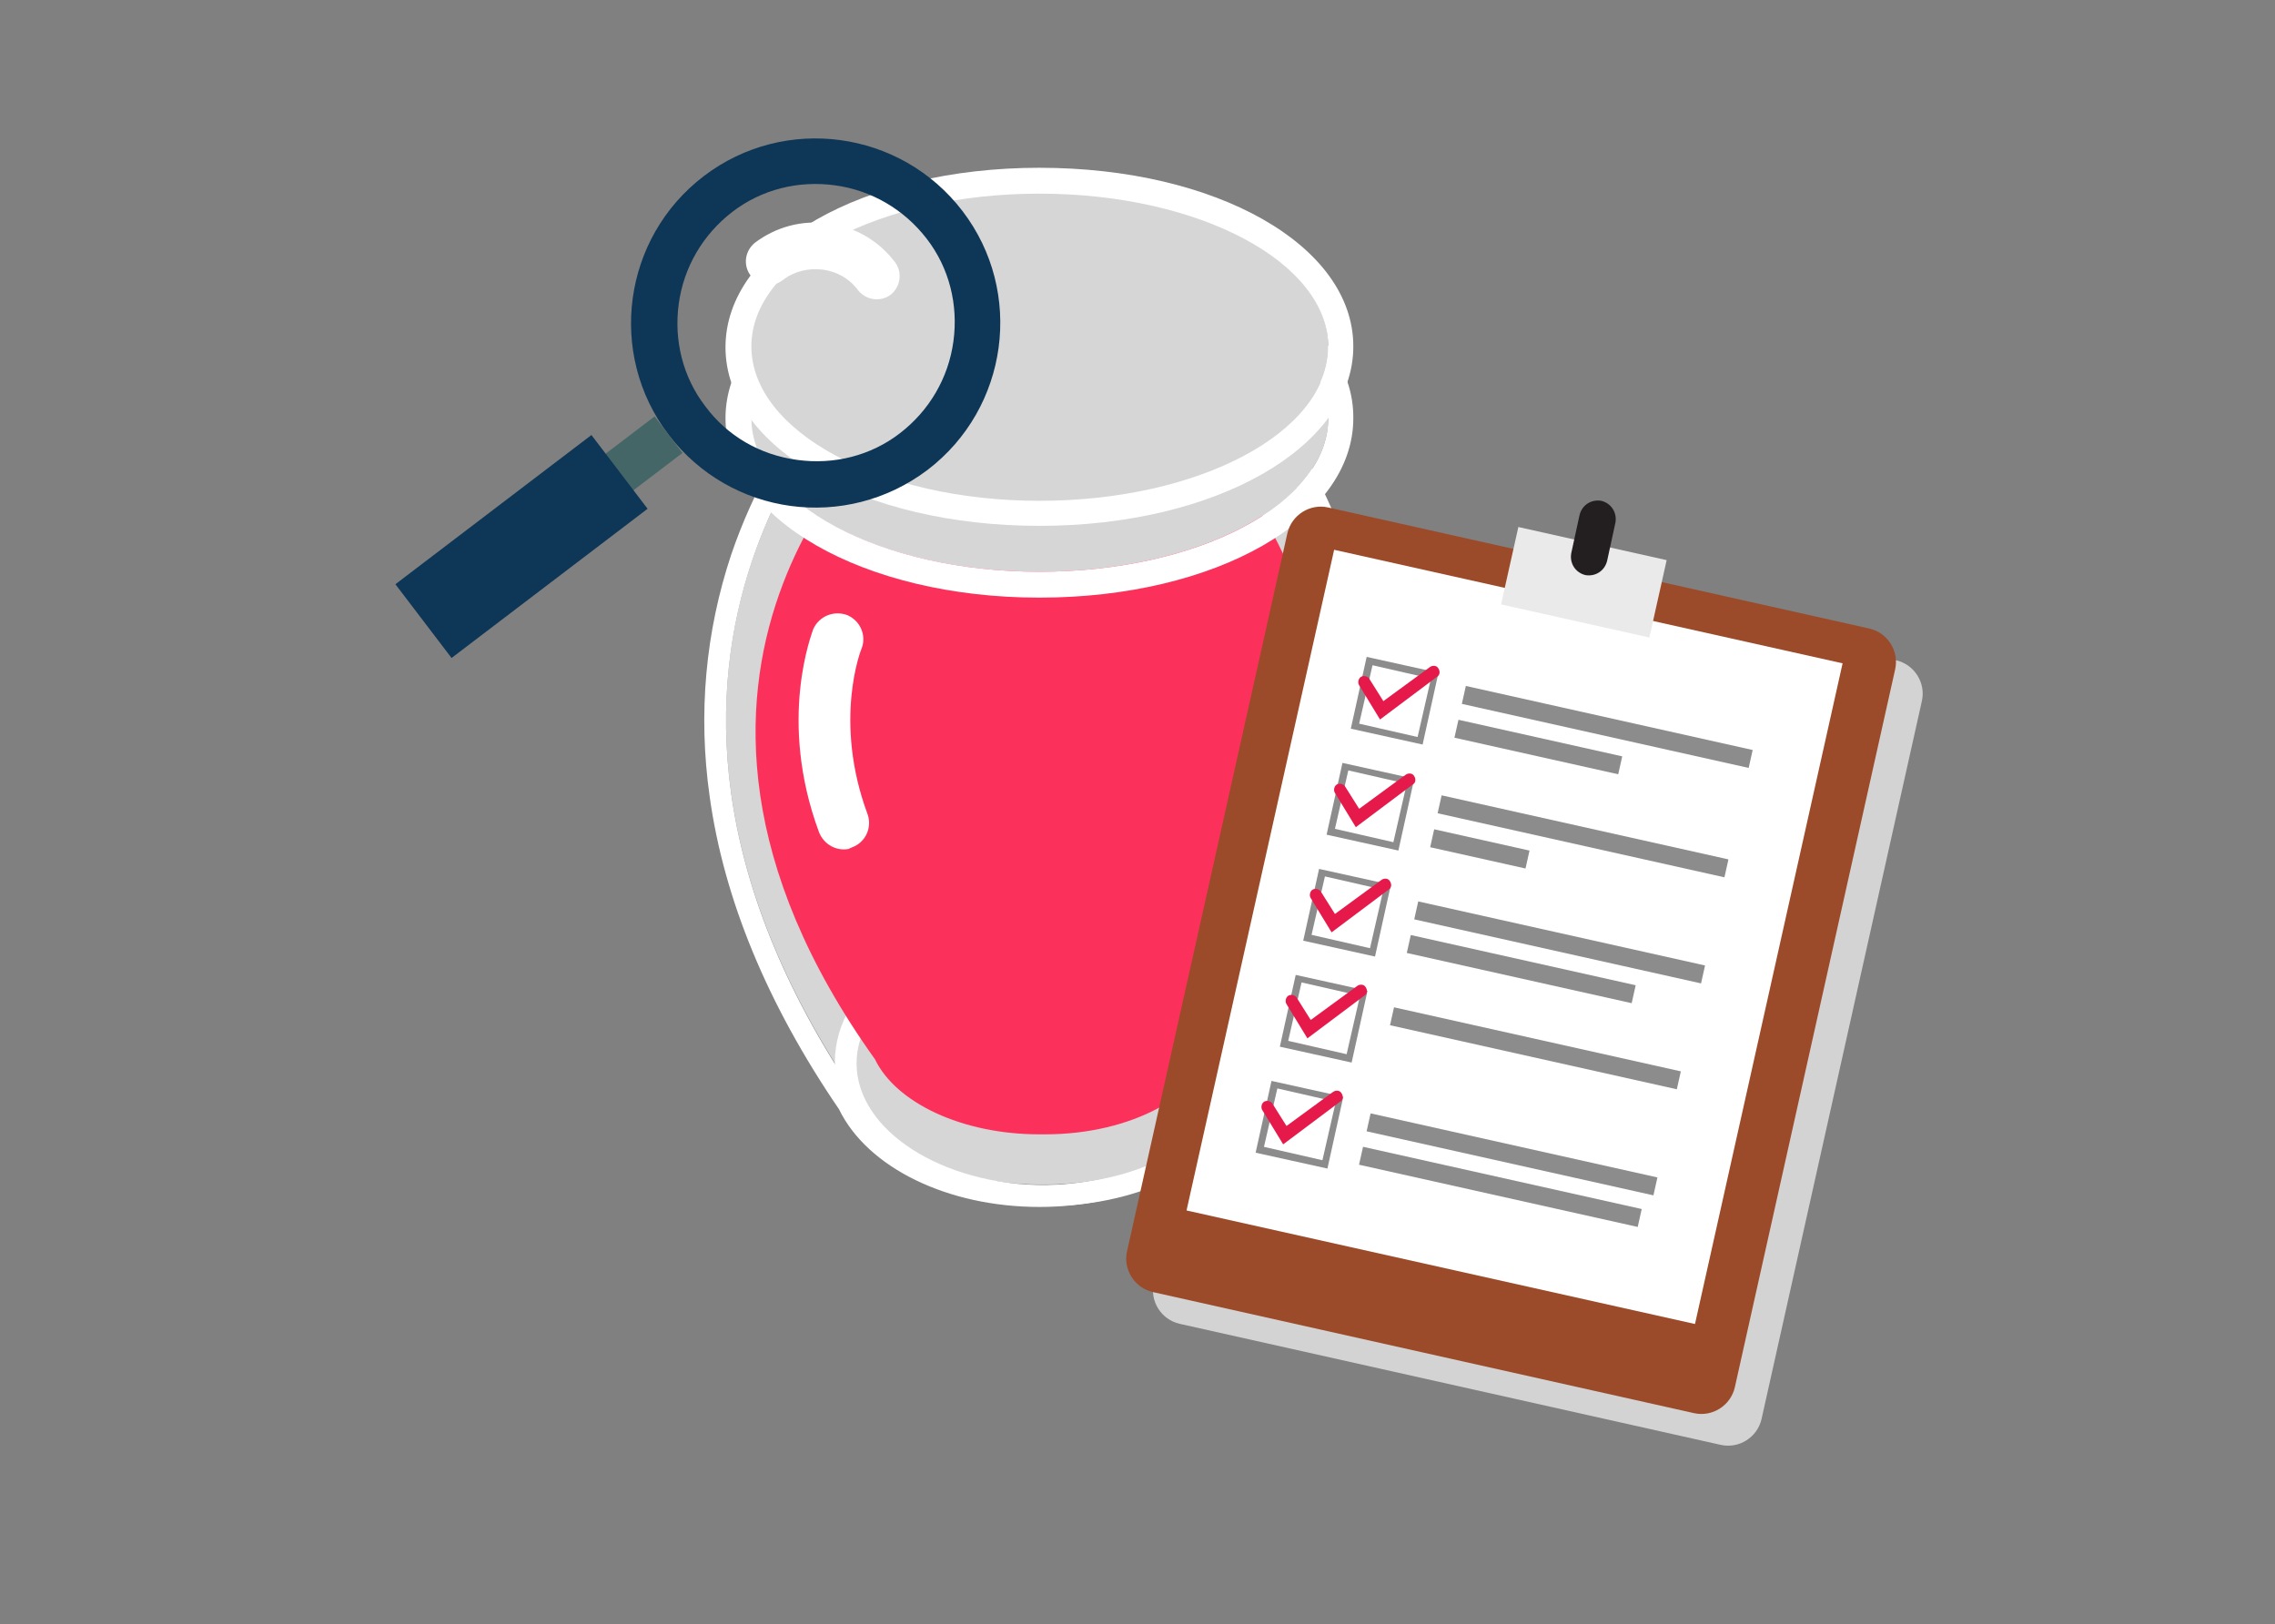 <?xml version="1.0" encoding="utf-8"?>
<!-- Generator: Adobe Illustrator 19.0.0, SVG Export Plug-In . SVG Version: 6.00 Build 0)  -->
<svg version="1.1" id="Layer_1" xmlns="http://www.w3.org/2000/svg" xmlns:xlink="http://www.w3.org/1999/xlink" x="0px" y="0px"
	 viewBox="0 0 272.5 194.6" style="enable-background:new 0 0 272.5 194.6;" xml:space="preserve">
<rect x="0" y="0" width="272.5" height="194.6" fill="#808080" stroke="none"/>
<style type="text/css">
	.st0{fill:#D6D6D6;}
	.st1{fill:#FFFFFF;}
	.st2{fill:#FC315B;}
	.st3{fill:#62BA47;}
	.st4{fill:#0E3656;}
	.st5{fill:#446666;}
	.st6{fill:#D3D3D3;}
	.st7{fill:#9B4B29;}
	.st8{fill:#EAEAEA;}
	.st9{fill:#231F20;}
	.st10{fill:#8C8C8C;}
	.st11{fill:#E51A4B;}
</style>
<path id="XMLID_108_" class="st0" d="M144.1,43.2h-19.6H105c0,0-39,34.5-2.3,88.3c2.8,6,11.5,10.4,21.8,10.4c10,0,18.5-4.2,21.6-10
	C183.3,77.9,144.1,43.2,144.1,43.2z"/>
<path id="XMLID_105_" class="st1" d="M144.1,43.2c0,0,39.2,34.7,2,88.8c-3,5.8-11.5,10-21.6,10c-10.3,0-19-4.4-21.8-10.4
	C66,77.7,105,43.2,105,43.2h19.6H144.1 M145.1,40.6h-1h-19.6H105h-1l-0.7,0.7c-0.4,0.4-10.3,9.3-15.7,25.1c-3.1,9.3-4,19.1-2.6,29
	c1.7,12.3,6.9,24.9,15.5,37.5c3.4,7,13,11.7,24,11.7c10.7,0,20.2-4.5,23.8-11.3c8.7-12.6,14-25.3,15.8-37.7
	c1.4-10,0.6-19.8-2.5-29.2c-5.3-15.9-15.3-24.8-15.7-25.2L145.1,40.6L145.1,40.6z"/>
<ellipse id="XMLID_104_" class="st0" cx="125.3" cy="127.3" rx="22.7" ry="14.6"/>
<path id="XMLID_101_" class="st1" d="M125.3,112.7c12.5,0,22.7,6.6,22.7,14.6S137.8,142,125.3,142s-22.7-6.6-22.7-14.6
	S112.7,112.7,125.3,112.7 M125.3,110.1c-6.6,0-12.8,1.7-17.5,4.7c-5.1,3.3-7.8,7.7-7.8,12.5c0,4.8,2.8,9.3,7.8,12.5
	c4.7,3,10.9,4.7,17.5,4.7c6.6,0,12.8-1.7,17.5-4.7c5.1-3.3,7.8-7.7,7.8-12.5c0-4.8-2.8-9.3-7.8-12.5
	C138,111.8,131.8,110.1,125.3,110.1L125.3,110.1z"/>
<g id="XMLID_98_">
	<path id="XMLID_46_" class="st2" d="M142.2,50.5h-17.7h-17.7c0,0-35.3,29.8-2,76.4c2.5,5.2,10.4,9,19.7,9c0.1,0,0.2,0,0.3,0
		c0.1,0,0.3,0,0.4,0c10.3,0,18.9-4.7,20.3-10.8C176.6,79.6,142.2,50.5,142.2,50.5z"/>
</g>
<ellipse id="XMLID_97_" class="st0" cx="124.5" cy="50.1" rx="34.6" ry="18.4"/>
<path id="XMLID_94_" class="st1" d="M124.5,31.7c19.1,0,34.6,8.2,34.6,18.4c0,10.2-15.5,18.4-34.6,18.4S90,60.2,90,50.1
	C90,39.9,105.5,31.7,124.5,31.7 M124.5,28.6c-21.1,0-37.6,9.4-37.6,21.5c0,12,16.5,21.5,37.6,21.5s37.6-9.4,37.6-21.5
	C162.2,38,145.7,28.6,124.5,28.6L124.5,28.6z"/>
<ellipse id="XMLID_93_" class="st0" cx="124.5" cy="41.5" rx="34.6" ry="18.4"/>
<path id="XMLID_90_" class="st1" d="M124.5,23.2c19.1,0,34.6,8.2,34.6,18.4s-15.5,18.4-34.6,18.4S90,51.7,90,41.5
	S105.5,23.2,124.5,23.2 M124.5,20.1c-21.1,0-37.6,9.4-37.6,21.5S103.4,63,124.5,63s37.6-9.4,37.6-21.5S145.7,20.1,124.5,20.1
	L124.5,20.1z"/>
<g id="XMLID_87_">
	<path id="XMLID_89_" class="st3" d="M100.3,76.5c0,0-3.9,9.5,0.7,22.1"/>
	<path id="XMLID_88_" class="st1" d="M101.7,101.7c-1.5,0.3-3-0.5-3.6-2c-5-13.5-0.8-23.9-0.7-24.3c0.7-1.6,2.5-2.3,4.1-1.7
		c1.6,0.7,2.3,2.5,1.7,4c-0.1,0.2-3.4,8.7,0.7,19.8c0.6,1.6-0.2,3.4-1.8,4C101.9,101.6,101.8,101.6,101.7,101.7z"/>
</g>
<g id="XMLID_67_">
	<path id="XMLID_84_" class="st4" d="M111.1,56.3c9.7-7.4,11.6-21.3,4.2-31c-7.4-9.7-21.3-11.6-31-4.2c-9.7,7.4-11.6,21.3-4.2,31
		C87.5,61.8,101.3,63.7,111.1,56.3z M84.5,48.7c-2.7-3.5-3.8-7.9-3.2-12.3c0.6-4.4,2.9-8.3,6.4-11c3.5-2.7,7.9-3.8,12.3-3.2
		c4.4,0.6,8.3,2.9,11,6.4c2.7,3.5,3.8,7.9,3.2,12.3s-2.9,8.3-6.4,11c-3.5,2.7-7.9,3.8-12.3,3.2C91,54.5,87.1,52.2,84.5,48.7z"/>
	<g id="XMLID_79_">
		<g id="XMLID_80_">
			<g id="XMLID_81_">
				<g id="XMLID_82_">
					
						<rect id="XMLID_83_" x="68.5" y="47.7" transform="matrix(0.606 0.796 -0.796 0.606 74.869 -33.542)" class="st5" width="5.5" height="22.1"/>
				</g>
			</g>
		</g>
	</g>
	<g id="XMLID_74_">
		<g id="XMLID_75_">
			<g id="XMLID_76_">
				<g id="XMLID_77_">
					
						<rect id="XMLID_78_" x="56.9" y="50.7" transform="matrix(0.606 0.796 -0.796 0.606 76.718 -23.899)" class="st4" width="11.1" height="29.5"/>
				</g>
			</g>
		</g>
	</g>
	<g id="XMLID_68_">
		<g id="XMLID_69_">
			<g id="XMLID_70_">
				<g id="XMLID_71_">
					<g id="XMLID_72_">
						<path id="XMLID_73_" class="st1" d="M89.9,33c-0.9-1.2-0.7-2.9,0.5-3.9c2.5-1.9,5.7-2.8,8.9-2.3c3.2,0.4,6,2.1,7.9,4.6
							c0.9,1.2,0.7,2.9-0.5,3.9c-1.2,0.9-2.9,0.7-3.9-0.5c-1-1.4-2.6-2.3-4.3-2.5c-1.7-0.2-3.4,0.2-4.8,1.3
							C92.5,34.5,90.8,34.2,89.9,33z"/>
					</g>
				</g>
			</g>
		</g>
	</g>
</g>
<g id="XMLID_29_">
	<path id="XMLID_66_" class="st6" d="M211,170c-0.5,2.2-2.7,3.6-4.9,3.1l-64.8-14.5c-2.2-0.5-3.6-2.7-3.1-4.9l19.2-86
		c0.5-2.2,2.7-3.6,4.9-3.1l64.8,14.5c2.2,0.5,3.6,2.7,3.1,4.9L211,170z"/>
	<path id="XMLID_65_" class="st7" d="M207.8,166.2c-0.5,2.2-2.7,3.6-4.9,3.1l-64.8-14.5c-2.2-0.5-3.6-2.7-3.1-4.9l19.2-86
		c0.5-2.2,2.7-3.6,4.9-3.1l64.8,14.5c2.2,0.5,3.6,2.7,3.1,4.9L207.8,166.2z"/>
	
		<rect id="XMLID_64_" x="150.2" y="71.7" transform="matrix(0.976 0.218 -0.218 0.976 28.839 -36.856)" class="st1" width="62.4" height="81.1"/>
	
		<rect id="XMLID_63_" x="180.6" y="65" transform="matrix(0.976 0.218 -0.218 0.976 19.774 -39.671)" class="st8" width="18.2" height="9.5"/>
	<path id="XMLID_62_" class="st9" d="M192.5,67.2c-0.3,1.2-1.4,1.9-2.6,1.7l0,0c-1.2-0.3-1.9-1.4-1.7-2.6l1-4.6
		c0.3-1.2,1.4-1.9,2.6-1.7l0,0c1.2,0.3,1.9,1.4,1.7,2.6L192.5,67.2z"/>
	<path id="XMLID_59_" class="st10" d="M170.4,89.2l-8.6-1.9l1.9-8.6l8.6,1.9L170.4,89.2z M162.8,86.7l7,1.6l1.6-7l-7-1.6L162.8,86.7
		z"/>
	<path id="XMLID_56_" class="st10" d="M167.5,101.9l-8.6-1.9l1.9-8.6l8.6,1.9L167.5,101.9z M159.9,99.3l7,1.6l1.6-7l-7-1.6
		L159.9,99.3z"/>
	<path id="XMLID_53_" class="st10" d="M164.7,114.6l-8.6-1.9l1.9-8.6l8.6,1.9L164.7,114.6z M157.1,112l7,1.6l1.6-7l-7-1.6L157.1,112
		z"/>
	<path id="XMLID_50_" class="st10" d="M161.9,127.3l-8.6-1.9l1.9-8.6l8.6,1.9L161.9,127.3z M154.3,124.7l7,1.6l1.6-7l-7-1.6
		L154.3,124.7z"/>
	<path id="XMLID_47_" class="st10" d="M159,140l-8.6-1.9l1.9-8.6l8.6,1.9L159,140z M151.4,137.4l7,1.6l1.6-7l-7-1.6L151.4,137.4z"/>
	
		<rect id="XMLID_45_" x="174.9" y="86" transform="matrix(0.976 0.218 -0.218 0.976 23.626 -39.883)" class="st10" width="35.2" height="2.2"/>
	
		<rect id="XMLID_44_" x="174.2" y="88.4" transform="matrix(0.976 0.218 -0.218 0.976 23.945 -38.02)" class="st10" width="20.1" height="2.2"/>
	
		<rect id="XMLID_43_" x="172" y="99.1" transform="matrix(0.976 0.218 -0.218 0.976 26.41 -38.931)" class="st10" width="35.2" height="2.2"/>
	
		<rect id="XMLID_42_" x="171.4" y="100.6" transform="matrix(0.976 0.218 -0.218 0.976 26.431 -36.197)" class="st10" width="11.7" height="2.2"/>
	
		<rect id="XMLID_40_" x="169.2" y="111.8" transform="matrix(0.976 0.218 -0.218 0.976 29.109 -38.007)" class="st10" width="35.2" height="2.2"/>
	
		<rect id="XMLID_39_" x="168.4" y="115" transform="matrix(0.976 0.218 -0.218 0.976 29.697 -36.929)" class="st10" width="27.6" height="2.2"/>
	
		<rect id="XMLID_38_" x="163.5" y="137.2" transform="matrix(0.976 0.218 -0.218 0.976 34.506 -36.16)" class="st10" width="35.2" height="2.2"/>
	
		<rect id="XMLID_37_" x="162.6" y="141.1" transform="matrix(0.976 0.218 -0.218 0.976 35.328 -35.767)" class="st10" width="34.2" height="2.2"/>
	
		<rect id="XMLID_36_" x="166.3" y="124.5" transform="matrix(0.976 0.218 -0.218 0.976 31.808 -37.084)" class="st10" width="35.2" height="2.2"/>
	<g id="XMLID_30_">
		<path id="XMLID_35_" class="st11" d="M165.3,86.2l-2.5-4.1c-0.2-0.3-0.1-0.8,0.2-1c0.3-0.2,0.8-0.1,1,0.2l1.7,2.7l5.6-4.1
			c0.3-0.2,0.8-0.2,1,0.2c0.2,0.3,0.2,0.8-0.2,1L165.3,86.2z"/>
		<path id="XMLID_34_" class="st11" d="M162.4,99.1l-2.5-4.1c-0.2-0.3-0.1-0.8,0.2-1c0.3-0.2,0.8-0.1,1,0.2l1.7,2.7l5.6-4.1
			c0.3-0.2,0.8-0.2,1,0.2c0.2,0.3,0.2,0.8-0.2,1L162.4,99.1z"/>
		<path id="XMLID_33_" class="st11" d="M159.5,111.7l-2.5-4.1c-0.2-0.3-0.1-0.8,0.2-1c0.3-0.2,0.8-0.1,1,0.2l1.7,2.7l5.6-4.1
			c0.3-0.2,0.8-0.2,1,0.2c0.2,0.3,0.2,0.8-0.2,1L159.5,111.7z"/>
		<path id="XMLID_32_" class="st11" d="M156.6,124.4l-2.5-4.1c-0.2-0.3-0.1-0.8,0.2-1c0.3-0.2,0.8-0.1,1,0.2l1.7,2.7l5.6-4.1
			c0.3-0.2,0.8-0.2,1,0.2c0.2,0.3,0.2,0.8-0.2,1L156.6,124.4z"/>
		<path id="XMLID_31_" class="st11" d="M153.7,137.1l-2.5-4.1c-0.2-0.3-0.1-0.8,0.2-1c0.3-0.2,0.8-0.1,1,0.2l1.7,2.7l5.6-4.1
			c0.3-0.2,0.8-0.2,1,0.2c0.2,0.3,0.2,0.8-0.2,1L153.7,137.1z"/>
	</g>
</g>
</svg>
